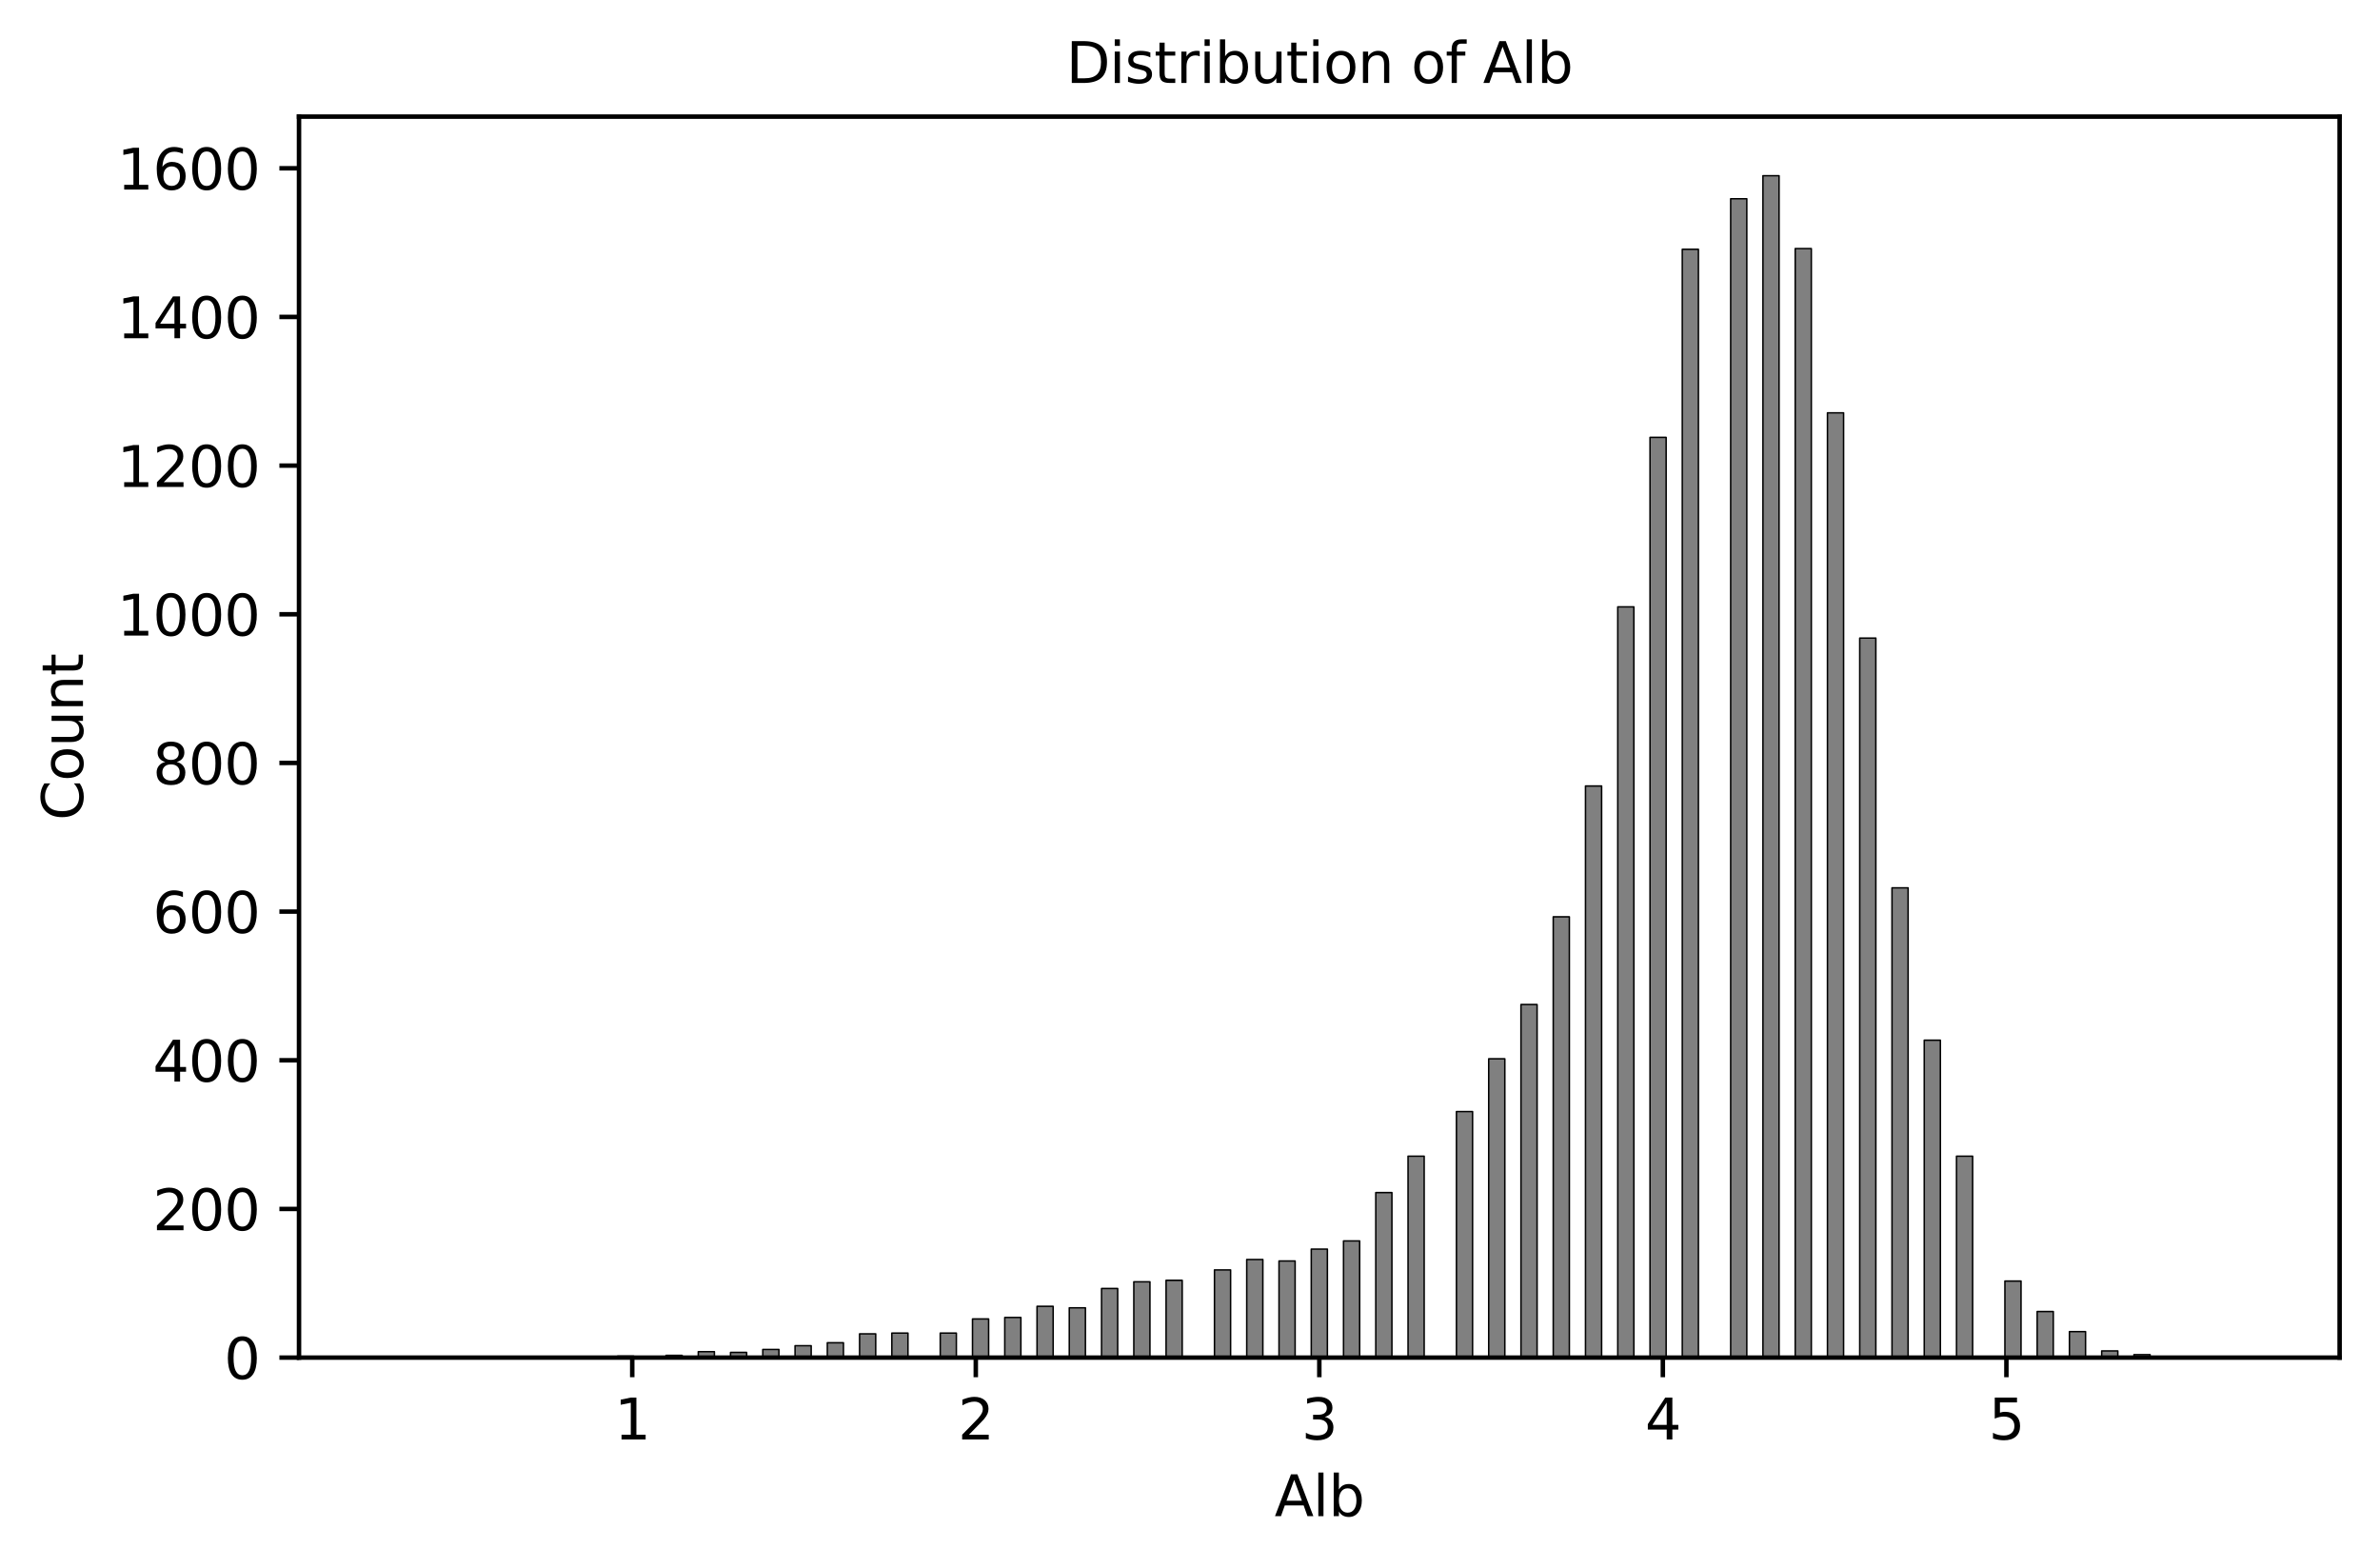 <?xml version="1.0" encoding="utf-8" standalone="no"?>
<!DOCTYPE svg PUBLIC "-//W3C//DTD SVG 1.1//EN"
  "http://www.w3.org/Graphics/SVG/1.1/DTD/svg11.dtd">
<svg xmlns:xlink="http://www.w3.org/1999/xlink" width="424.468pt" height="279.675pt" viewBox="0 0 424.468 279.675" xmlns="http://www.w3.org/2000/svg" version="1.1">
 <defs>
  <style type="text/css">*{stroke-linejoin: round; stroke-linecap: butt}</style>
 </defs>
 <g id="figure_1">
  <g id="patch_1">
   <path d="M 0 279.675 
L 424.468 279.675 
L 424.468 0 
L 0 0 
z
" style="fill: #ffffff"/>
  </g>
  <g id="axes_1">
   <g id="patch_2">
    <path d="M 53.328 242.118 
L 417.268 242.118 
L 417.268 20.798 
L 53.328 20.798 
z
" style="fill: #ffffff"/>
   </g>
   <g id="patch_3">
    <path d="M 69.871 242.118 
L 72.748 242.118 
L 72.748 241.986 
L 69.871 241.986 
z
" clip-path="url(#pdccc93f040)" style="fill: #808080; stroke: #000000; stroke-width: 0.265; stroke-linejoin: miter"/>
   </g>
   <g id="patch_4">
    <path d="M 72.748 242.118 
L 75.625 242.118 
L 75.625 242.118 
L 72.748 242.118 
z
" clip-path="url(#pdccc93f040)" style="fill: #808080; stroke: #000000; stroke-width: 0.265; stroke-linejoin: miter"/>
   </g>
   <g id="patch_5">
    <path d="M 75.625 242.118 
L 78.502 242.118 
L 78.502 241.986 
L 75.625 241.986 
z
" clip-path="url(#pdccc93f040)" style="fill: #808080; stroke: #000000; stroke-width: 0.265; stroke-linejoin: miter"/>
   </g>
   <g id="patch_6">
    <path d="M 78.502 242.118 
L 81.379 242.118 
L 81.379 242.118 
L 78.502 242.118 
z
" clip-path="url(#pdccc93f040)" style="fill: #808080; stroke: #000000; stroke-width: 0.265; stroke-linejoin: miter"/>
   </g>
   <g id="patch_7">
    <path d="M 81.379 242.118 
L 84.256 242.118 
L 84.256 242.118 
L 81.379 242.118 
z
" clip-path="url(#pdccc93f040)" style="fill: #808080; stroke: #000000; stroke-width: 0.265; stroke-linejoin: miter"/>
   </g>
   <g id="patch_8">
    <path d="M 84.256 242.118 
L 87.133 242.118 
L 87.133 242.118 
L 84.256 242.118 
z
" clip-path="url(#pdccc93f040)" style="fill: #808080; stroke: #000000; stroke-width: 0.265; stroke-linejoin: miter"/>
   </g>
   <g id="patch_9">
    <path d="M 87.133 242.118 
L 90.01 242.118 
L 90.01 242.118 
L 87.133 242.118 
z
" clip-path="url(#pdccc93f040)" style="fill: #808080; stroke: #000000; stroke-width: 0.265; stroke-linejoin: miter"/>
   </g>
   <g id="patch_10">
    <path d="M 90.01 242.118 
L 92.887 242.118 
L 92.887 242.118 
L 90.01 242.118 
z
" clip-path="url(#pdccc93f040)" style="fill: #808080; stroke: #000000; stroke-width: 0.265; stroke-linejoin: miter"/>
   </g>
   <g id="patch_11">
    <path d="M 92.887 242.118 
L 95.764 242.118 
L 95.764 241.986 
L 92.887 241.986 
z
" clip-path="url(#pdccc93f040)" style="fill: #808080; stroke: #000000; stroke-width: 0.265; stroke-linejoin: miter"/>
   </g>
   <g id="patch_12">
    <path d="M 95.764 242.118 
L 98.641 242.118 
L 98.641 242.118 
L 95.764 242.118 
z
" clip-path="url(#pdccc93f040)" style="fill: #808080; stroke: #000000; stroke-width: 0.265; stroke-linejoin: miter"/>
   </g>
   <g id="patch_13">
    <path d="M 98.641 242.118 
L 101.518 242.118 
L 101.518 242.118 
L 98.641 242.118 
z
" clip-path="url(#pdccc93f040)" style="fill: #808080; stroke: #000000; stroke-width: 0.265; stroke-linejoin: miter"/>
   </g>
   <g id="patch_14">
    <path d="M 101.518 242.118 
L 104.395 242.118 
L 104.395 242.118 
L 101.518 242.118 
z
" clip-path="url(#pdccc93f040)" style="fill: #808080; stroke: #000000; stroke-width: 0.265; stroke-linejoin: miter"/>
   </g>
   <g id="patch_15">
    <path d="M 104.395 242.118 
L 107.272 242.118 
L 107.272 242.118 
L 104.395 242.118 
z
" clip-path="url(#pdccc93f040)" style="fill: #808080; stroke: #000000; stroke-width: 0.265; stroke-linejoin: miter"/>
   </g>
   <g id="patch_16">
    <path d="M 107.272 242.118 
L 110.149 242.118 
L 110.149 242.118 
L 107.272 242.118 
z
" clip-path="url(#pdccc93f040)" style="fill: #808080; stroke: #000000; stroke-width: 0.265; stroke-linejoin: miter"/>
   </g>
   <g id="patch_17">
    <path d="M 110.149 242.118 
L 113.026 242.118 
L 113.026 241.853 
L 110.149 241.853 
z
" clip-path="url(#pdccc93f040)" style="fill: #808080; stroke: #000000; stroke-width: 0.265; stroke-linejoin: miter"/>
   </g>
   <g id="patch_18">
    <path d="M 113.026 242.118 
L 115.903 242.118 
L 115.903 242.118 
L 113.026 242.118 
z
" clip-path="url(#pdccc93f040)" style="fill: #808080; stroke: #000000; stroke-width: 0.265; stroke-linejoin: miter"/>
   </g>
   <g id="patch_19">
    <path d="M 115.903 242.118 
L 118.78 242.118 
L 118.78 242.118 
L 115.903 242.118 
z
" clip-path="url(#pdccc93f040)" style="fill: #808080; stroke: #000000; stroke-width: 0.265; stroke-linejoin: miter"/>
   </g>
   <g id="patch_20">
    <path d="M 118.78 242.118 
L 121.657 242.118 
L 121.657 241.721 
L 118.78 241.721 
z
" clip-path="url(#pdccc93f040)" style="fill: #808080; stroke: #000000; stroke-width: 0.265; stroke-linejoin: miter"/>
   </g>
   <g id="patch_21">
    <path d="M 121.657 242.118 
L 124.534 242.118 
L 124.534 242.118 
L 121.657 242.118 
z
" clip-path="url(#pdccc93f040)" style="fill: #808080; stroke: #000000; stroke-width: 0.265; stroke-linejoin: miter"/>
   </g>
   <g id="patch_22">
    <path d="M 124.534 242.118 
L 127.411 242.118 
L 127.411 241.058 
L 124.534 241.058 
z
" clip-path="url(#pdccc93f040)" style="fill: #808080; stroke: #000000; stroke-width: 0.265; stroke-linejoin: miter"/>
   </g>
   <g id="patch_23">
    <path d="M 127.411 242.118 
L 130.288 242.118 
L 130.288 242.118 
L 127.411 242.118 
z
" clip-path="url(#pdccc93f040)" style="fill: #808080; stroke: #000000; stroke-width: 0.265; stroke-linejoin: miter"/>
   </g>
   <g id="patch_24">
    <path d="M 130.288 242.118 
L 133.165 242.118 
L 133.165 241.19 
L 130.288 241.19 
z
" clip-path="url(#pdccc93f040)" style="fill: #808080; stroke: #000000; stroke-width: 0.265; stroke-linejoin: miter"/>
   </g>
   <g id="patch_25">
    <path d="M 133.165 242.118 
L 136.042 242.118 
L 136.042 242.118 
L 133.165 242.118 
z
" clip-path="url(#pdccc93f040)" style="fill: #808080; stroke: #000000; stroke-width: 0.265; stroke-linejoin: miter"/>
   </g>
   <g id="patch_26">
    <path d="M 136.042 242.118 
L 138.919 242.118 
L 138.919 240.66 
L 136.042 240.66 
z
" clip-path="url(#pdccc93f040)" style="fill: #808080; stroke: #000000; stroke-width: 0.265; stroke-linejoin: miter"/>
   </g>
   <g id="patch_27">
    <path d="M 138.919 242.118 
L 141.796 242.118 
L 141.796 242.118 
L 138.919 242.118 
z
" clip-path="url(#pdccc93f040)" style="fill: #808080; stroke: #000000; stroke-width: 0.265; stroke-linejoin: miter"/>
   </g>
   <g id="patch_28">
    <path d="M 141.796 242.118 
L 144.673 242.118 
L 144.673 239.997 
L 141.796 239.997 
z
" clip-path="url(#pdccc93f040)" style="fill: #808080; stroke: #000000; stroke-width: 0.265; stroke-linejoin: miter"/>
   </g>
   <g id="patch_29">
    <path d="M 144.673 242.118 
L 147.55 242.118 
L 147.55 242.118 
L 144.673 242.118 
z
" clip-path="url(#pdccc93f040)" style="fill: #808080; stroke: #000000; stroke-width: 0.265; stroke-linejoin: miter"/>
   </g>
   <g id="patch_30">
    <path d="M 147.55 242.118 
L 150.427 242.118 
L 150.427 239.467 
L 147.55 239.467 
z
" clip-path="url(#pdccc93f040)" style="fill: #808080; stroke: #000000; stroke-width: 0.265; stroke-linejoin: miter"/>
   </g>
   <g id="patch_31">
    <path d="M 150.427 242.118 
L 153.304 242.118 
L 153.304 242.118 
L 150.427 242.118 
z
" clip-path="url(#pdccc93f040)" style="fill: #808080; stroke: #000000; stroke-width: 0.265; stroke-linejoin: miter"/>
   </g>
   <g id="patch_32">
    <path d="M 153.304 242.118 
L 156.181 242.118 
L 156.181 237.876 
L 153.304 237.876 
z
" clip-path="url(#pdccc93f040)" style="fill: #808080; stroke: #000000; stroke-width: 0.265; stroke-linejoin: miter"/>
   </g>
   <g id="patch_33">
    <path d="M 156.181 242.118 
L 159.058 242.118 
L 159.058 242.118 
L 156.181 242.118 
z
" clip-path="url(#pdccc93f040)" style="fill: #808080; stroke: #000000; stroke-width: 0.265; stroke-linejoin: miter"/>
   </g>
   <g id="patch_34">
    <path d="M 159.058 242.118 
L 161.935 242.118 
L 161.935 237.744 
L 159.058 237.744 
z
" clip-path="url(#pdccc93f040)" style="fill: #808080; stroke: #000000; stroke-width: 0.265; stroke-linejoin: miter"/>
   </g>
   <g id="patch_35">
    <path d="M 161.935 242.118 
L 164.812 242.118 
L 164.812 242.118 
L 161.935 242.118 
z
" clip-path="url(#pdccc93f040)" style="fill: #808080; stroke: #000000; stroke-width: 0.265; stroke-linejoin: miter"/>
   </g>
   <g id="patch_36">
    <path d="M 164.812 242.118 
L 167.689 242.118 
L 167.689 242.118 
L 164.812 242.118 
z
" clip-path="url(#pdccc93f040)" style="fill: #808080; stroke: #000000; stroke-width: 0.265; stroke-linejoin: miter"/>
   </g>
   <g id="patch_37">
    <path d="M 167.689 242.118 
L 170.566 242.118 
L 170.566 237.744 
L 167.689 237.744 
z
" clip-path="url(#pdccc93f040)" style="fill: #808080; stroke: #000000; stroke-width: 0.265; stroke-linejoin: miter"/>
   </g>
   <g id="patch_38">
    <path d="M 170.566 242.118 
L 173.443 242.118 
L 173.443 242.118 
L 170.566 242.118 
z
" clip-path="url(#pdccc93f040)" style="fill: #808080; stroke: #000000; stroke-width: 0.265; stroke-linejoin: miter"/>
   </g>
   <g id="patch_39">
    <path d="M 173.443 242.118 
L 176.32 242.118 
L 176.32 235.225 
L 173.443 235.225 
z
" clip-path="url(#pdccc93f040)" style="fill: #808080; stroke: #000000; stroke-width: 0.265; stroke-linejoin: miter"/>
   </g>
   <g id="patch_40">
    <path d="M 176.32 242.118 
L 179.197 242.118 
L 179.197 242.118 
L 176.32 242.118 
z
" clip-path="url(#pdccc93f040)" style="fill: #808080; stroke: #000000; stroke-width: 0.265; stroke-linejoin: miter"/>
   </g>
   <g id="patch_41">
    <path d="M 179.197 242.118 
L 182.074 242.118 
L 182.074 234.96 
L 179.197 234.96 
z
" clip-path="url(#pdccc93f040)" style="fill: #808080; stroke: #000000; stroke-width: 0.265; stroke-linejoin: miter"/>
   </g>
   <g id="patch_42">
    <path d="M 182.074 242.118 
L 184.951 242.118 
L 184.951 242.118 
L 182.074 242.118 
z
" clip-path="url(#pdccc93f040)" style="fill: #808080; stroke: #000000; stroke-width: 0.265; stroke-linejoin: miter"/>
   </g>
   <g id="patch_43">
    <path d="M 184.951 242.118 
L 187.828 242.118 
L 187.828 232.971 
L 184.951 232.971 
z
" clip-path="url(#pdccc93f040)" style="fill: #808080; stroke: #000000; stroke-width: 0.265; stroke-linejoin: miter"/>
   </g>
   <g id="patch_44">
    <path d="M 187.828 242.118 
L 190.705 242.118 
L 190.705 242.118 
L 187.828 242.118 
z
" clip-path="url(#pdccc93f040)" style="fill: #808080; stroke: #000000; stroke-width: 0.265; stroke-linejoin: miter"/>
   </g>
   <g id="patch_45">
    <path d="M 190.705 242.118 
L 193.582 242.118 
L 193.582 233.236 
L 190.705 233.236 
z
" clip-path="url(#pdccc93f040)" style="fill: #808080; stroke: #000000; stroke-width: 0.265; stroke-linejoin: miter"/>
   </g>
   <g id="patch_46">
    <path d="M 193.582 242.118 
L 196.459 242.118 
L 196.459 242.118 
L 193.582 242.118 
z
" clip-path="url(#pdccc93f040)" style="fill: #808080; stroke: #000000; stroke-width: 0.265; stroke-linejoin: miter"/>
   </g>
   <g id="patch_47">
    <path d="M 196.459 242.118 
L 199.336 242.118 
L 199.336 229.79 
L 196.459 229.79 
z
" clip-path="url(#pdccc93f040)" style="fill: #808080; stroke: #000000; stroke-width: 0.265; stroke-linejoin: miter"/>
   </g>
   <g id="patch_48">
    <path d="M 199.336 242.118 
L 202.213 242.118 
L 202.213 242.118 
L 199.336 242.118 
z
" clip-path="url(#pdccc93f040)" style="fill: #808080; stroke: #000000; stroke-width: 0.265; stroke-linejoin: miter"/>
   </g>
   <g id="patch_49">
    <path d="M 202.213 242.118 
L 205.09 242.118 
L 205.09 228.597 
L 202.213 228.597 
z
" clip-path="url(#pdccc93f040)" style="fill: #808080; stroke: #000000; stroke-width: 0.265; stroke-linejoin: miter"/>
   </g>
   <g id="patch_50">
    <path d="M 205.09 242.118 
L 207.967 242.118 
L 207.967 242.118 
L 205.09 242.118 
z
" clip-path="url(#pdccc93f040)" style="fill: #808080; stroke: #000000; stroke-width: 0.265; stroke-linejoin: miter"/>
   </g>
   <g id="patch_51">
    <path d="M 207.967 242.118 
L 210.844 242.118 
L 210.844 228.332 
L 207.967 228.332 
z
" clip-path="url(#pdccc93f040)" style="fill: #808080; stroke: #000000; stroke-width: 0.265; stroke-linejoin: miter"/>
   </g>
   <g id="patch_52">
    <path d="M 210.844 242.118 
L 213.721 242.118 
L 213.721 242.118 
L 210.844 242.118 
z
" clip-path="url(#pdccc93f040)" style="fill: #808080; stroke: #000000; stroke-width: 0.265; stroke-linejoin: miter"/>
   </g>
   <g id="patch_53">
    <path d="M 213.721 242.118 
L 216.598 242.118 
L 216.598 242.118 
L 213.721 242.118 
z
" clip-path="url(#pdccc93f040)" style="fill: #808080; stroke: #000000; stroke-width: 0.265; stroke-linejoin: miter"/>
   </g>
   <g id="patch_54">
    <path d="M 216.598 242.118 
L 219.475 242.118 
L 219.475 226.476 
L 216.598 226.476 
z
" clip-path="url(#pdccc93f040)" style="fill: #808080; stroke: #000000; stroke-width: 0.265; stroke-linejoin: miter"/>
   </g>
   <g id="patch_55">
    <path d="M 219.475 242.118 
L 222.352 242.118 
L 222.352 242.118 
L 219.475 242.118 
z
" clip-path="url(#pdccc93f040)" style="fill: #808080; stroke: #000000; stroke-width: 0.265; stroke-linejoin: miter"/>
   </g>
   <g id="patch_56">
    <path d="M 222.352 242.118 
L 225.229 242.118 
L 225.229 224.62 
L 222.352 224.62 
z
" clip-path="url(#pdccc93f040)" style="fill: #808080; stroke: #000000; stroke-width: 0.265; stroke-linejoin: miter"/>
   </g>
   <g id="patch_57">
    <path d="M 225.229 242.118 
L 228.106 242.118 
L 228.106 242.118 
L 225.229 242.118 
z
" clip-path="url(#pdccc93f040)" style="fill: #808080; stroke: #000000; stroke-width: 0.265; stroke-linejoin: miter"/>
   </g>
   <g id="patch_58">
    <path d="M 228.106 242.118 
L 230.983 242.118 
L 230.983 224.885 
L 228.106 224.885 
z
" clip-path="url(#pdccc93f040)" style="fill: #808080; stroke: #000000; stroke-width: 0.265; stroke-linejoin: miter"/>
   </g>
   <g id="patch_59">
    <path d="M 230.983 242.118 
L 233.86 242.118 
L 233.86 242.118 
L 230.983 242.118 
z
" clip-path="url(#pdccc93f040)" style="fill: #808080; stroke: #000000; stroke-width: 0.265; stroke-linejoin: miter"/>
   </g>
   <g id="patch_60">
    <path d="M 233.86 242.118 
L 236.737 242.118 
L 236.737 222.764 
L 233.86 222.764 
z
" clip-path="url(#pdccc93f040)" style="fill: #808080; stroke: #000000; stroke-width: 0.265; stroke-linejoin: miter"/>
   </g>
   <g id="patch_61">
    <path d="M 236.737 242.118 
L 239.614 242.118 
L 239.614 242.118 
L 236.737 242.118 
z
" clip-path="url(#pdccc93f040)" style="fill: #808080; stroke: #000000; stroke-width: 0.265; stroke-linejoin: miter"/>
   </g>
   <g id="patch_62">
    <path d="M 239.614 242.118 
L 242.491 242.118 
L 242.491 221.305 
L 239.614 221.305 
z
" clip-path="url(#pdccc93f040)" style="fill: #808080; stroke: #000000; stroke-width: 0.265; stroke-linejoin: miter"/>
   </g>
   <g id="patch_63">
    <path d="M 242.491 242.118 
L 245.368 242.118 
L 245.368 242.118 
L 242.491 242.118 
z
" clip-path="url(#pdccc93f040)" style="fill: #808080; stroke: #000000; stroke-width: 0.265; stroke-linejoin: miter"/>
   </g>
   <g id="patch_64">
    <path d="M 245.368 242.118 
L 248.245 242.118 
L 248.245 212.689 
L 245.368 212.689 
z
" clip-path="url(#pdccc93f040)" style="fill: #808080; stroke: #000000; stroke-width: 0.265; stroke-linejoin: miter"/>
   </g>
   <g id="patch_65">
    <path d="M 248.245 242.118 
L 251.122 242.118 
L 251.122 242.118 
L 248.245 242.118 
z
" clip-path="url(#pdccc93f040)" style="fill: #808080; stroke: #000000; stroke-width: 0.265; stroke-linejoin: miter"/>
   </g>
   <g id="patch_66">
    <path d="M 251.122 242.118 
L 253.999 242.118 
L 253.999 206.193 
L 251.122 206.193 
z
" clip-path="url(#pdccc93f040)" style="fill: #808080; stroke: #000000; stroke-width: 0.265; stroke-linejoin: miter"/>
   </g>
   <g id="patch_67">
    <path d="M 253.999 242.118 
L 256.876 242.118 
L 256.876 242.118 
L 253.999 242.118 
z
" clip-path="url(#pdccc93f040)" style="fill: #808080; stroke: #000000; stroke-width: 0.265; stroke-linejoin: miter"/>
   </g>
   <g id="patch_68">
    <path d="M 256.876 242.118 
L 259.753 242.118 
L 259.753 242.118 
L 256.876 242.118 
z
" clip-path="url(#pdccc93f040)" style="fill: #808080; stroke: #000000; stroke-width: 0.265; stroke-linejoin: miter"/>
   </g>
   <g id="patch_69">
    <path d="M 259.753 242.118 
L 262.63 242.118 
L 262.63 198.239 
L 259.753 198.239 
z
" clip-path="url(#pdccc93f040)" style="fill: #808080; stroke: #000000; stroke-width: 0.265; stroke-linejoin: miter"/>
   </g>
   <g id="patch_70">
    <path d="M 262.63 242.118 
L 265.507 242.118 
L 265.507 242.118 
L 262.63 242.118 
z
" clip-path="url(#pdccc93f040)" style="fill: #808080; stroke: #000000; stroke-width: 0.265; stroke-linejoin: miter"/>
   </g>
   <g id="patch_71">
    <path d="M 265.507 242.118 
L 268.384 242.118 
L 268.384 188.827 
L 265.507 188.827 
z
" clip-path="url(#pdccc93f040)" style="fill: #808080; stroke: #000000; stroke-width: 0.265; stroke-linejoin: miter"/>
   </g>
   <g id="patch_72">
    <path d="M 268.384 242.118 
L 271.261 242.118 
L 271.261 242.118 
L 268.384 242.118 
z
" clip-path="url(#pdccc93f040)" style="fill: #808080; stroke: #000000; stroke-width: 0.265; stroke-linejoin: miter"/>
   </g>
   <g id="patch_73">
    <path d="M 271.261 242.118 
L 274.138 242.118 
L 274.138 179.149 
L 271.261 179.149 
z
" clip-path="url(#pdccc93f040)" style="fill: #808080; stroke: #000000; stroke-width: 0.265; stroke-linejoin: miter"/>
   </g>
   <g id="patch_74">
    <path d="M 274.138 242.118 
L 277.015 242.118 
L 277.015 242.118 
L 274.138 242.118 
z
" clip-path="url(#pdccc93f040)" style="fill: #808080; stroke: #000000; stroke-width: 0.265; stroke-linejoin: miter"/>
   </g>
   <g id="patch_75">
    <path d="M 277.015 242.118 
L 279.892 242.118 
L 279.892 163.506 
L 277.015 163.506 
z
" clip-path="url(#pdccc93f040)" style="fill: #808080; stroke: #000000; stroke-width: 0.265; stroke-linejoin: miter"/>
   </g>
   <g id="patch_76">
    <path d="M 279.892 242.118 
L 282.769 242.118 
L 282.769 242.118 
L 279.892 242.118 
z
" clip-path="url(#pdccc93f040)" style="fill: #808080; stroke: #000000; stroke-width: 0.265; stroke-linejoin: miter"/>
   </g>
   <g id="patch_77">
    <path d="M 282.769 242.118 
L 285.646 242.118 
L 285.646 140.175 
L 282.769 140.175 
z
" clip-path="url(#pdccc93f040)" style="fill: #808080; stroke: #000000; stroke-width: 0.265; stroke-linejoin: miter"/>
   </g>
   <g id="patch_78">
    <path d="M 285.646 242.118 
L 288.523 242.118 
L 288.523 242.118 
L 285.646 242.118 
z
" clip-path="url(#pdccc93f040)" style="fill: #808080; stroke: #000000; stroke-width: 0.265; stroke-linejoin: miter"/>
   </g>
   <g id="patch_79">
    <path d="M 288.523 242.118 
L 291.4 242.118 
L 291.4 108.226 
L 288.523 108.226 
z
" clip-path="url(#pdccc93f040)" style="fill: #808080; stroke: #000000; stroke-width: 0.265; stroke-linejoin: miter"/>
   </g>
   <g id="patch_80">
    <path d="M 291.4 242.118 
L 294.277 242.118 
L 294.277 242.118 
L 291.4 242.118 
z
" clip-path="url(#pdccc93f040)" style="fill: #808080; stroke: #000000; stroke-width: 0.265; stroke-linejoin: miter"/>
   </g>
   <g id="patch_81">
    <path d="M 294.277 242.118 
L 297.154 242.118 
L 297.154 78.001 
L 294.277 78.001 
z
" clip-path="url(#pdccc93f040)" style="fill: #808080; stroke: #000000; stroke-width: 0.265; stroke-linejoin: miter"/>
   </g>
   <g id="patch_82">
    <path d="M 297.154 242.118 
L 300.031 242.118 
L 300.031 242.118 
L 297.154 242.118 
z
" clip-path="url(#pdccc93f040)" style="fill: #808080; stroke: #000000; stroke-width: 0.265; stroke-linejoin: miter"/>
   </g>
   <g id="patch_83">
    <path d="M 300.031 242.118 
L 302.908 242.118 
L 302.908 44.462 
L 300.031 44.462 
z
" clip-path="url(#pdccc93f040)" style="fill: #808080; stroke: #000000; stroke-width: 0.265; stroke-linejoin: miter"/>
   </g>
   <g id="patch_84">
    <path d="M 302.908 242.118 
L 305.785 242.118 
L 305.785 242.118 
L 302.908 242.118 
z
" clip-path="url(#pdccc93f040)" style="fill: #808080; stroke: #000000; stroke-width: 0.265; stroke-linejoin: miter"/>
   </g>
   <g id="patch_85">
    <path d="M 305.785 242.118 
L 308.662 242.118 
L 308.662 242.118 
L 305.785 242.118 
z
" clip-path="url(#pdccc93f040)" style="fill: #808080; stroke: #000000; stroke-width: 0.265; stroke-linejoin: miter"/>
   </g>
   <g id="patch_86">
    <path d="M 308.662 242.118 
L 311.539 242.118 
L 311.539 35.447 
L 308.662 35.447 
z
" clip-path="url(#pdccc93f040)" style="fill: #808080; stroke: #000000; stroke-width: 0.265; stroke-linejoin: miter"/>
   </g>
   <g id="patch_87">
    <path d="M 311.539 242.118 
L 314.416 242.118 
L 314.416 242.118 
L 311.539 242.118 
z
" clip-path="url(#pdccc93f040)" style="fill: #808080; stroke: #000000; stroke-width: 0.265; stroke-linejoin: miter"/>
   </g>
   <g id="patch_88">
    <path d="M 314.416 242.118 
L 317.293 242.118 
L 317.293 31.337 
L 314.416 31.337 
z
" clip-path="url(#pdccc93f040)" style="fill: #808080; stroke: #000000; stroke-width: 0.265; stroke-linejoin: miter"/>
   </g>
   <g id="patch_89">
    <path d="M 317.293 242.118 
L 320.17 242.118 
L 320.17 242.118 
L 317.293 242.118 
z
" clip-path="url(#pdccc93f040)" style="fill: #808080; stroke: #000000; stroke-width: 0.265; stroke-linejoin: miter"/>
   </g>
   <g id="patch_90">
    <path d="M 320.17 242.118 
L 323.047 242.118 
L 323.047 44.329 
L 320.17 44.329 
z
" clip-path="url(#pdccc93f040)" style="fill: #808080; stroke: #000000; stroke-width: 0.265; stroke-linejoin: miter"/>
   </g>
   <g id="patch_91">
    <path d="M 323.047 242.118 
L 325.923 242.118 
L 325.923 242.118 
L 323.047 242.118 
z
" clip-path="url(#pdccc93f040)" style="fill: #808080; stroke: #000000; stroke-width: 0.265; stroke-linejoin: miter"/>
   </g>
   <g id="patch_92">
    <path d="M 325.923 242.118 
L 328.8 242.118 
L 328.8 73.626 
L 325.923 73.626 
z
" clip-path="url(#pdccc93f040)" style="fill: #808080; stroke: #000000; stroke-width: 0.265; stroke-linejoin: miter"/>
   </g>
   <g id="patch_93">
    <path d="M 328.8 242.118 
L 331.677 242.118 
L 331.677 242.118 
L 328.8 242.118 
z
" clip-path="url(#pdccc93f040)" style="fill: #808080; stroke: #000000; stroke-width: 0.265; stroke-linejoin: miter"/>
   </g>
   <g id="patch_94">
    <path d="M 331.677 242.118 
L 334.554 242.118 
L 334.554 113.794 
L 331.677 113.794 
z
" clip-path="url(#pdccc93f040)" style="fill: #808080; stroke: #000000; stroke-width: 0.265; stroke-linejoin: miter"/>
   </g>
   <g id="patch_95">
    <path d="M 334.554 242.118 
L 337.431 242.118 
L 337.431 242.118 
L 334.554 242.118 
z
" clip-path="url(#pdccc93f040)" style="fill: #808080; stroke: #000000; stroke-width: 0.265; stroke-linejoin: miter"/>
   </g>
   <g id="patch_96">
    <path d="M 337.431 242.118 
L 340.308 242.118 
L 340.308 158.336 
L 337.431 158.336 
z
" clip-path="url(#pdccc93f040)" style="fill: #808080; stroke: #000000; stroke-width: 0.265; stroke-linejoin: miter"/>
   </g>
   <g id="patch_97">
    <path d="M 340.308 242.118 
L 343.185 242.118 
L 343.185 242.118 
L 340.308 242.118 
z
" clip-path="url(#pdccc93f040)" style="fill: #808080; stroke: #000000; stroke-width: 0.265; stroke-linejoin: miter"/>
   </g>
   <g id="patch_98">
    <path d="M 343.185 242.118 
L 346.062 242.118 
L 346.062 185.512 
L 343.185 185.512 
z
" clip-path="url(#pdccc93f040)" style="fill: #808080; stroke: #000000; stroke-width: 0.265; stroke-linejoin: miter"/>
   </g>
   <g id="patch_99">
    <path d="M 346.062 242.118 
L 348.939 242.118 
L 348.939 242.118 
L 346.062 242.118 
z
" clip-path="url(#pdccc93f040)" style="fill: #808080; stroke: #000000; stroke-width: 0.265; stroke-linejoin: miter"/>
   </g>
   <g id="patch_100">
    <path d="M 348.939 242.118 
L 351.816 242.118 
L 351.816 206.193 
L 348.939 206.193 
z
" clip-path="url(#pdccc93f040)" style="fill: #808080; stroke: #000000; stroke-width: 0.265; stroke-linejoin: miter"/>
   </g>
   <g id="patch_101">
    <path d="M 351.816 242.118 
L 354.693 242.118 
L 354.693 242.118 
L 351.816 242.118 
z
" clip-path="url(#pdccc93f040)" style="fill: #808080; stroke: #000000; stroke-width: 0.265; stroke-linejoin: miter"/>
   </g>
   <g id="patch_102">
    <path d="M 354.693 242.118 
L 357.57 242.118 
L 357.57 242.118 
L 354.693 242.118 
z
" clip-path="url(#pdccc93f040)" style="fill: #808080; stroke: #000000; stroke-width: 0.265; stroke-linejoin: miter"/>
   </g>
   <g id="patch_103">
    <path d="M 357.57 242.118 
L 360.447 242.118 
L 360.447 228.464 
L 357.57 228.464 
z
" clip-path="url(#pdccc93f040)" style="fill: #808080; stroke: #000000; stroke-width: 0.265; stroke-linejoin: miter"/>
   </g>
   <g id="patch_104">
    <path d="M 360.447 242.118 
L 363.324 242.118 
L 363.324 242.118 
L 360.447 242.118 
z
" clip-path="url(#pdccc93f040)" style="fill: #808080; stroke: #000000; stroke-width: 0.265; stroke-linejoin: miter"/>
   </g>
   <g id="patch_105">
    <path d="M 363.324 242.118 
L 366.201 242.118 
L 366.201 233.899 
L 363.324 233.899 
z
" clip-path="url(#pdccc93f040)" style="fill: #808080; stroke: #000000; stroke-width: 0.265; stroke-linejoin: miter"/>
   </g>
   <g id="patch_106">
    <path d="M 366.201 242.118 
L 369.078 242.118 
L 369.078 242.118 
L 366.201 242.118 
z
" clip-path="url(#pdccc93f040)" style="fill: #808080; stroke: #000000; stroke-width: 0.265; stroke-linejoin: miter"/>
   </g>
   <g id="patch_107">
    <path d="M 369.078 242.118 
L 371.955 242.118 
L 371.955 237.479 
L 369.078 237.479 
z
" clip-path="url(#pdccc93f040)" style="fill: #808080; stroke: #000000; stroke-width: 0.265; stroke-linejoin: miter"/>
   </g>
   <g id="patch_108">
    <path d="M 371.955 242.118 
L 374.832 242.118 
L 374.832 242.118 
L 371.955 242.118 
z
" clip-path="url(#pdccc93f040)" style="fill: #808080; stroke: #000000; stroke-width: 0.265; stroke-linejoin: miter"/>
   </g>
   <g id="patch_109">
    <path d="M 374.832 242.118 
L 377.709 242.118 
L 377.709 240.925 
L 374.832 240.925 
z
" clip-path="url(#pdccc93f040)" style="fill: #808080; stroke: #000000; stroke-width: 0.265; stroke-linejoin: miter"/>
   </g>
   <g id="patch_110">
    <path d="M 377.709 242.118 
L 380.586 242.118 
L 380.586 242.118 
L 377.709 242.118 
z
" clip-path="url(#pdccc93f040)" style="fill: #808080; stroke: #000000; stroke-width: 0.265; stroke-linejoin: miter"/>
   </g>
   <g id="patch_111">
    <path d="M 380.586 242.118 
L 383.463 242.118 
L 383.463 241.588 
L 380.586 241.588 
z
" clip-path="url(#pdccc93f040)" style="fill: #808080; stroke: #000000; stroke-width: 0.265; stroke-linejoin: miter"/>
   </g>
   <g id="patch_112">
    <path d="M 383.463 242.118 
L 386.34 242.118 
L 386.34 242.118 
L 383.463 242.118 
z
" clip-path="url(#pdccc93f040)" style="fill: #808080; stroke: #000000; stroke-width: 0.265; stroke-linejoin: miter"/>
   </g>
   <g id="patch_113">
    <path d="M 386.34 242.118 
L 389.217 242.118 
L 389.217 241.986 
L 386.34 241.986 
z
" clip-path="url(#pdccc93f040)" style="fill: #808080; stroke: #000000; stroke-width: 0.265; stroke-linejoin: miter"/>
   </g>
   <g id="patch_114">
    <path d="M 389.217 242.118 
L 392.094 242.118 
L 392.094 242.118 
L 389.217 242.118 
z
" clip-path="url(#pdccc93f040)" style="fill: #808080; stroke: #000000; stroke-width: 0.265; stroke-linejoin: miter"/>
   </g>
   <g id="patch_115">
    <path d="M 392.094 242.118 
L 394.971 242.118 
L 394.971 242.118 
L 392.094 242.118 
z
" clip-path="url(#pdccc93f040)" style="fill: #808080; stroke: #000000; stroke-width: 0.265; stroke-linejoin: miter"/>
   </g>
   <g id="patch_116">
    <path d="M 394.971 242.118 
L 397.848 242.118 
L 397.848 242.118 
L 394.971 242.118 
z
" clip-path="url(#pdccc93f040)" style="fill: #808080; stroke: #000000; stroke-width: 0.265; stroke-linejoin: miter"/>
   </g>
   <g id="patch_117">
    <path d="M 397.848 242.118 
L 400.725 242.118 
L 400.725 241.986 
L 397.848 241.986 
z
" clip-path="url(#pdccc93f040)" style="fill: #808080; stroke: #000000; stroke-width: 0.265; stroke-linejoin: miter"/>
   </g>
   <g id="matplotlib.axis_1">
    <g id="xtick_1">
     <g id="line2d_1">
      <defs>
       <path id="m462bfec3c8" d="M 0 0 
L 0 3.5 
" style="stroke: #000000; stroke-width: 0.8"/>
      </defs>
      <g>
       <use xlink:href="#m462bfec3c8" x="112.759" y="242.118" style="stroke: #000000; stroke-width: 0.8"/>
      </g>
     </g>
     <g id="text_1">
      <!-- 1 -->
      <g transform="translate(109.578 256.717) scale(0.1 -0.1)">
       <defs>
        <path id="DejaVuSans-31" d="M 794 531 
L 1825 531 
L 1825 4091 
L 703 3866 
L 703 4441 
L 1819 4666 
L 2450 4666 
L 2450 531 
L 3481 531 
L 3481 0 
L 794 0 
L 794 531 
z
" transform="scale(0.016)"/>
       </defs>
       <use xlink:href="#DejaVuSans-31"/>
      </g>
     </g>
    </g>
    <g id="xtick_2">
     <g id="line2d_2">
      <g>
       <use xlink:href="#m462bfec3c8" x="174.029" y="242.118" style="stroke: #000000; stroke-width: 0.8"/>
      </g>
     </g>
     <g id="text_2">
      <!-- 2 -->
      <g transform="translate(170.848 256.717) scale(0.1 -0.1)">
       <defs>
        <path id="DejaVuSans-32" d="M 1228 531 
L 3431 531 
L 3431 0 
L 469 0 
L 469 531 
Q 828 903 1448 1529 
Q 2069 2156 2228 2338 
Q 2531 2678 2651 2914 
Q 2772 3150 2772 3378 
Q 2772 3750 2511 3984 
Q 2250 4219 1831 4219 
Q 1534 4219 1204 4116 
Q 875 4013 500 3803 
L 500 4441 
Q 881 4594 1212 4672 
Q 1544 4750 1819 4750 
Q 2544 4750 2975 4387 
Q 3406 4025 3406 3419 
Q 3406 3131 3298 2873 
Q 3191 2616 2906 2266 
Q 2828 2175 2409 1742 
Q 1991 1309 1228 531 
z
" transform="scale(0.016)"/>
       </defs>
       <use xlink:href="#DejaVuSans-32"/>
      </g>
     </g>
    </g>
    <g id="xtick_3">
     <g id="line2d_3">
      <g>
       <use xlink:href="#m462bfec3c8" x="235.298" y="242.118" style="stroke: #000000; stroke-width: 0.8"/>
      </g>
     </g>
     <g id="text_3">
      <!-- 3 -->
      <g transform="translate(232.117 256.717) scale(0.1 -0.1)">
       <defs>
        <path id="DejaVuSans-33" d="M 2597 2516 
Q 3050 2419 3304 2112 
Q 3559 1806 3559 1356 
Q 3559 666 3084 287 
Q 2609 -91 1734 -91 
Q 1441 -91 1130 -33 
Q 819 25 488 141 
L 488 750 
Q 750 597 1062 519 
Q 1375 441 1716 441 
Q 2309 441 2620 675 
Q 2931 909 2931 1356 
Q 2931 1769 2642 2001 
Q 2353 2234 1838 2234 
L 1294 2234 
L 1294 2753 
L 1863 2753 
Q 2328 2753 2575 2939 
Q 2822 3125 2822 3475 
Q 2822 3834 2567 4026 
Q 2313 4219 1838 4219 
Q 1578 4219 1281 4162 
Q 984 4106 628 3988 
L 628 4550 
Q 988 4650 1302 4700 
Q 1616 4750 1894 4750 
Q 2613 4750 3031 4423 
Q 3450 4097 3450 3541 
Q 3450 3153 3228 2886 
Q 3006 2619 2597 2516 
z
" transform="scale(0.016)"/>
       </defs>
       <use xlink:href="#DejaVuSans-33"/>
      </g>
     </g>
    </g>
    <g id="xtick_4">
     <g id="line2d_4">
      <g>
       <use xlink:href="#m462bfec3c8" x="296.567" y="242.118" style="stroke: #000000; stroke-width: 0.8"/>
      </g>
     </g>
     <g id="text_4">
      <!-- 4 -->
      <g transform="translate(293.386 256.717) scale(0.1 -0.1)">
       <defs>
        <path id="DejaVuSans-34" d="M 2419 4116 
L 825 1625 
L 2419 1625 
L 2419 4116 
z
M 2253 4666 
L 3047 4666 
L 3047 1625 
L 3713 1625 
L 3713 1100 
L 3047 1100 
L 3047 0 
L 2419 0 
L 2419 1100 
L 313 1100 
L 313 1709 
L 2253 4666 
z
" transform="scale(0.016)"/>
       </defs>
       <use xlink:href="#DejaVuSans-34"/>
      </g>
     </g>
    </g>
    <g id="xtick_5">
     <g id="line2d_5">
      <g>
       <use xlink:href="#m462bfec3c8" x="357.837" y="242.118" style="stroke: #000000; stroke-width: 0.8"/>
      </g>
     </g>
     <g id="text_5">
      <!-- 5 -->
      <g transform="translate(354.656 256.717) scale(0.1 -0.1)">
       <defs>
        <path id="DejaVuSans-35" d="M 691 4666 
L 3169 4666 
L 3169 4134 
L 1269 4134 
L 1269 2991 
Q 1406 3038 1543 3061 
Q 1681 3084 1819 3084 
Q 2600 3084 3056 2656 
Q 3513 2228 3513 1497 
Q 3513 744 3044 326 
Q 2575 -91 1722 -91 
Q 1428 -91 1123 -41 
Q 819 9 494 109 
L 494 744 
Q 775 591 1075 516 
Q 1375 441 1709 441 
Q 2250 441 2565 725 
Q 2881 1009 2881 1497 
Q 2881 1984 2565 2268 
Q 2250 2553 1709 2553 
Q 1456 2553 1204 2497 
Q 953 2441 691 2322 
L 691 4666 
z
" transform="scale(0.016)"/>
       </defs>
       <use xlink:href="#DejaVuSans-35"/>
      </g>
     </g>
    </g>
    <g id="text_6">
     <!-- Alb -->
     <g transform="translate(227.315 270.395) scale(0.1 -0.1)">
      <defs>
       <path id="DejaVuSans-41" d="M 2188 4044 
L 1331 1722 
L 3047 1722 
L 2188 4044 
z
M 1831 4666 
L 2547 4666 
L 4325 0 
L 3669 0 
L 3244 1197 
L 1141 1197 
L 716 0 
L 50 0 
L 1831 4666 
z
" transform="scale(0.016)"/>
       <path id="DejaVuSans-6c" d="M 603 4863 
L 1178 4863 
L 1178 0 
L 603 0 
L 603 4863 
z
" transform="scale(0.016)"/>
       <path id="DejaVuSans-62" d="M 3116 1747 
Q 3116 2381 2855 2742 
Q 2594 3103 2138 3103 
Q 1681 3103 1420 2742 
Q 1159 2381 1159 1747 
Q 1159 1113 1420 752 
Q 1681 391 2138 391 
Q 2594 391 2855 752 
Q 3116 1113 3116 1747 
z
M 1159 2969 
Q 1341 3281 1617 3432 
Q 1894 3584 2278 3584 
Q 2916 3584 3314 3078 
Q 3713 2572 3713 1747 
Q 3713 922 3314 415 
Q 2916 -91 2278 -91 
Q 1894 -91 1617 61 
Q 1341 213 1159 525 
L 1159 0 
L 581 0 
L 581 4863 
L 1159 4863 
L 1159 2969 
z
" transform="scale(0.016)"/>
      </defs>
      <use xlink:href="#DejaVuSans-41"/>
      <use xlink:href="#DejaVuSans-6c" x="68.408"/>
      <use xlink:href="#DejaVuSans-62" x="96.191"/>
     </g>
    </g>
   </g>
   <g id="matplotlib.axis_2">
    <g id="ytick_1">
     <g id="line2d_6">
      <defs>
       <path id="m65f78c6c24" d="M 0 0 
L -3.5 0 
" style="stroke: #000000; stroke-width: 0.8"/>
      </defs>
      <g>
       <use xlink:href="#m65f78c6c24" x="53.328" y="242.118" style="stroke: #000000; stroke-width: 0.8"/>
      </g>
     </g>
     <g id="text_7">
      <!-- 0 -->
      <g transform="translate(39.966 245.918) scale(0.1 -0.1)">
       <defs>
        <path id="DejaVuSans-30" d="M 2034 4250 
Q 1547 4250 1301 3770 
Q 1056 3291 1056 2328 
Q 1056 1369 1301 889 
Q 1547 409 2034 409 
Q 2525 409 2770 889 
Q 3016 1369 3016 2328 
Q 3016 3291 2770 3770 
Q 2525 4250 2034 4250 
z
M 2034 4750 
Q 2819 4750 3233 4129 
Q 3647 3509 3647 2328 
Q 3647 1150 3233 529 
Q 2819 -91 2034 -91 
Q 1250 -91 836 529 
Q 422 1150 422 2328 
Q 422 3509 836 4129 
Q 1250 4750 2034 4750 
z
" transform="scale(0.016)"/>
       </defs>
       <use xlink:href="#DejaVuSans-30"/>
      </g>
     </g>
    </g>
    <g id="ytick_2">
     <g id="line2d_7">
      <g>
       <use xlink:href="#m65f78c6c24" x="53.328" y="215.605" style="stroke: #000000; stroke-width: 0.8"/>
      </g>
     </g>
     <g id="text_8">
      <!-- 200 -->
      <g transform="translate(27.241 219.404) scale(0.1 -0.1)">
       <use xlink:href="#DejaVuSans-32"/>
       <use xlink:href="#DejaVuSans-30" x="63.623"/>
       <use xlink:href="#DejaVuSans-30" x="127.246"/>
      </g>
     </g>
    </g>
    <g id="ytick_3">
     <g id="line2d_8">
      <g>
       <use xlink:href="#m65f78c6c24" x="53.328" y="189.092" style="stroke: #000000; stroke-width: 0.8"/>
      </g>
     </g>
     <g id="text_9">
      <!-- 400 -->
      <g transform="translate(27.241 192.891) scale(0.1 -0.1)">
       <use xlink:href="#DejaVuSans-34"/>
       <use xlink:href="#DejaVuSans-30" x="63.623"/>
       <use xlink:href="#DejaVuSans-30" x="127.246"/>
      </g>
     </g>
    </g>
    <g id="ytick_4">
     <g id="line2d_9">
      <g>
       <use xlink:href="#m65f78c6c24" x="53.328" y="162.578" style="stroke: #000000; stroke-width: 0.8"/>
      </g>
     </g>
     <g id="text_10">
      <!-- 600 -->
      <g transform="translate(27.241 166.378) scale(0.1 -0.1)">
       <defs>
        <path id="DejaVuSans-36" d="M 2113 2584 
Q 1688 2584 1439 2293 
Q 1191 2003 1191 1497 
Q 1191 994 1439 701 
Q 1688 409 2113 409 
Q 2538 409 2786 701 
Q 3034 994 3034 1497 
Q 3034 2003 2786 2293 
Q 2538 2584 2113 2584 
z
M 3366 4563 
L 3366 3988 
Q 3128 4100 2886 4159 
Q 2644 4219 2406 4219 
Q 1781 4219 1451 3797 
Q 1122 3375 1075 2522 
Q 1259 2794 1537 2939 
Q 1816 3084 2150 3084 
Q 2853 3084 3261 2657 
Q 3669 2231 3669 1497 
Q 3669 778 3244 343 
Q 2819 -91 2113 -91 
Q 1303 -91 875 529 
Q 447 1150 447 2328 
Q 447 3434 972 4092 
Q 1497 4750 2381 4750 
Q 2619 4750 2861 4703 
Q 3103 4656 3366 4563 
z
" transform="scale(0.016)"/>
       </defs>
       <use xlink:href="#DejaVuSans-36"/>
       <use xlink:href="#DejaVuSans-30" x="63.623"/>
       <use xlink:href="#DejaVuSans-30" x="127.246"/>
      </g>
     </g>
    </g>
    <g id="ytick_5">
     <g id="line2d_10">
      <g>
       <use xlink:href="#m65f78c6c24" x="53.328" y="136.065" style="stroke: #000000; stroke-width: 0.8"/>
      </g>
     </g>
     <g id="text_11">
      <!-- 800 -->
      <g transform="translate(27.241 139.864) scale(0.1 -0.1)">
       <defs>
        <path id="DejaVuSans-38" d="M 2034 2216 
Q 1584 2216 1326 1975 
Q 1069 1734 1069 1313 
Q 1069 891 1326 650 
Q 1584 409 2034 409 
Q 2484 409 2743 651 
Q 3003 894 3003 1313 
Q 3003 1734 2745 1975 
Q 2488 2216 2034 2216 
z
M 1403 2484 
Q 997 2584 770 2862 
Q 544 3141 544 3541 
Q 544 4100 942 4425 
Q 1341 4750 2034 4750 
Q 2731 4750 3128 4425 
Q 3525 4100 3525 3541 
Q 3525 3141 3298 2862 
Q 3072 2584 2669 2484 
Q 3125 2378 3379 2068 
Q 3634 1759 3634 1313 
Q 3634 634 3220 271 
Q 2806 -91 2034 -91 
Q 1263 -91 848 271 
Q 434 634 434 1313 
Q 434 1759 690 2068 
Q 947 2378 1403 2484 
z
M 1172 3481 
Q 1172 3119 1398 2916 
Q 1625 2713 2034 2713 
Q 2441 2713 2670 2916 
Q 2900 3119 2900 3481 
Q 2900 3844 2670 4047 
Q 2441 4250 2034 4250 
Q 1625 4250 1398 4047 
Q 1172 3844 1172 3481 
z
" transform="scale(0.016)"/>
       </defs>
       <use xlink:href="#DejaVuSans-38"/>
       <use xlink:href="#DejaVuSans-30" x="63.623"/>
       <use xlink:href="#DejaVuSans-30" x="127.246"/>
      </g>
     </g>
    </g>
    <g id="ytick_6">
     <g id="line2d_11">
      <g>
       <use xlink:href="#m65f78c6c24" x="53.328" y="109.552" style="stroke: #000000; stroke-width: 0.8"/>
      </g>
     </g>
     <g id="text_12">
      <!-- 1000 -->
      <g transform="translate(20.878 113.351) scale(0.1 -0.1)">
       <use xlink:href="#DejaVuSans-31"/>
       <use xlink:href="#DejaVuSans-30" x="63.623"/>
       <use xlink:href="#DejaVuSans-30" x="127.246"/>
       <use xlink:href="#DejaVuSans-30" x="190.869"/>
      </g>
     </g>
    </g>
    <g id="ytick_7">
     <g id="line2d_12">
      <g>
       <use xlink:href="#m65f78c6c24" x="53.328" y="83.038" style="stroke: #000000; stroke-width: 0.8"/>
      </g>
     </g>
     <g id="text_13">
      <!-- 1200 -->
      <g transform="translate(20.878 86.838) scale(0.1 -0.1)">
       <use xlink:href="#DejaVuSans-31"/>
       <use xlink:href="#DejaVuSans-32" x="63.623"/>
       <use xlink:href="#DejaVuSans-30" x="127.246"/>
       <use xlink:href="#DejaVuSans-30" x="190.869"/>
      </g>
     </g>
    </g>
    <g id="ytick_8">
     <g id="line2d_13">
      <g>
       <use xlink:href="#m65f78c6c24" x="53.328" y="56.525" style="stroke: #000000; stroke-width: 0.8"/>
      </g>
     </g>
     <g id="text_14">
      <!-- 1400 -->
      <g transform="translate(20.878 60.324) scale(0.1 -0.1)">
       <use xlink:href="#DejaVuSans-31"/>
       <use xlink:href="#DejaVuSans-34" x="63.623"/>
       <use xlink:href="#DejaVuSans-30" x="127.246"/>
       <use xlink:href="#DejaVuSans-30" x="190.869"/>
      </g>
     </g>
    </g>
    <g id="ytick_9">
     <g id="line2d_14">
      <g>
       <use xlink:href="#m65f78c6c24" x="53.328" y="30.012" style="stroke: #000000; stroke-width: 0.8"/>
      </g>
     </g>
     <g id="text_15">
      <!-- 1600 -->
      <g transform="translate(20.878 33.811) scale(0.1 -0.1)">
       <use xlink:href="#DejaVuSans-31"/>
       <use xlink:href="#DejaVuSans-36" x="63.623"/>
       <use xlink:href="#DejaVuSans-30" x="127.246"/>
       <use xlink:href="#DejaVuSans-30" x="190.869"/>
      </g>
     </g>
    </g>
    <g id="text_16">
     <!-- Count -->
     <g transform="translate(14.798 146.307) rotate(-90) scale(0.1 -0.1)">
      <defs>
       <path id="DejaVuSans-43" d="M 4122 4306 
L 4122 3641 
Q 3803 3938 3442 4084 
Q 3081 4231 2675 4231 
Q 1875 4231 1450 3742 
Q 1025 3253 1025 2328 
Q 1025 1406 1450 917 
Q 1875 428 2675 428 
Q 3081 428 3442 575 
Q 3803 722 4122 1019 
L 4122 359 
Q 3791 134 3420 21 
Q 3050 -91 2638 -91 
Q 1578 -91 968 557 
Q 359 1206 359 2328 
Q 359 3453 968 4101 
Q 1578 4750 2638 4750 
Q 3056 4750 3426 4639 
Q 3797 4528 4122 4306 
z
" transform="scale(0.016)"/>
       <path id="DejaVuSans-6f" d="M 1959 3097 
Q 1497 3097 1228 2736 
Q 959 2375 959 1747 
Q 959 1119 1226 758 
Q 1494 397 1959 397 
Q 2419 397 2687 759 
Q 2956 1122 2956 1747 
Q 2956 2369 2687 2733 
Q 2419 3097 1959 3097 
z
M 1959 3584 
Q 2709 3584 3137 3096 
Q 3566 2609 3566 1747 
Q 3566 888 3137 398 
Q 2709 -91 1959 -91 
Q 1206 -91 779 398 
Q 353 888 353 1747 
Q 353 2609 779 3096 
Q 1206 3584 1959 3584 
z
" transform="scale(0.016)"/>
       <path id="DejaVuSans-75" d="M 544 1381 
L 544 3500 
L 1119 3500 
L 1119 1403 
Q 1119 906 1312 657 
Q 1506 409 1894 409 
Q 2359 409 2629 706 
Q 2900 1003 2900 1516 
L 2900 3500 
L 3475 3500 
L 3475 0 
L 2900 0 
L 2900 538 
Q 2691 219 2414 64 
Q 2138 -91 1772 -91 
Q 1169 -91 856 284 
Q 544 659 544 1381 
z
M 1991 3584 
L 1991 3584 
z
" transform="scale(0.016)"/>
       <path id="DejaVuSans-6e" d="M 3513 2113 
L 3513 0 
L 2938 0 
L 2938 2094 
Q 2938 2591 2744 2837 
Q 2550 3084 2163 3084 
Q 1697 3084 1428 2787 
Q 1159 2491 1159 1978 
L 1159 0 
L 581 0 
L 581 3500 
L 1159 3500 
L 1159 2956 
Q 1366 3272 1645 3428 
Q 1925 3584 2291 3584 
Q 2894 3584 3203 3211 
Q 3513 2838 3513 2113 
z
" transform="scale(0.016)"/>
       <path id="DejaVuSans-74" d="M 1172 4494 
L 1172 3500 
L 2356 3500 
L 2356 3053 
L 1172 3053 
L 1172 1153 
Q 1172 725 1289 603 
Q 1406 481 1766 481 
L 2356 481 
L 2356 0 
L 1766 0 
Q 1100 0 847 248 
Q 594 497 594 1153 
L 594 3053 
L 172 3053 
L 172 3500 
L 594 3500 
L 594 4494 
L 1172 4494 
z
" transform="scale(0.016)"/>
      </defs>
      <use xlink:href="#DejaVuSans-43"/>
      <use xlink:href="#DejaVuSans-6f" x="69.824"/>
      <use xlink:href="#DejaVuSans-75" x="131.006"/>
      <use xlink:href="#DejaVuSans-6e" x="194.385"/>
      <use xlink:href="#DejaVuSans-74" x="257.764"/>
     </g>
    </g>
   </g>
   <g id="patch_118">
    <path d="M 53.328 242.118 
L 53.328 20.798 
" style="fill: none; stroke: #000000; stroke-width: 0.8; stroke-linejoin: miter; stroke-linecap: square"/>
   </g>
   <g id="patch_119">
    <path d="M 417.268 242.118 
L 417.268 20.798 
" style="fill: none; stroke: #000000; stroke-width: 0.8; stroke-linejoin: miter; stroke-linecap: square"/>
   </g>
   <g id="patch_120">
    <path d="M 53.328 242.118 
L 417.268 242.118 
" style="fill: none; stroke: #000000; stroke-width: 0.8; stroke-linejoin: miter; stroke-linecap: square"/>
   </g>
   <g id="patch_121">
    <path d="M 53.328 20.798 
L 417.268 20.798 
" style="fill: none; stroke: #000000; stroke-width: 0.8; stroke-linejoin: miter; stroke-linecap: square"/>
   </g>
   <g id="text_17">
    <!-- Distribution of Alb -->
    <g transform="translate(190.148 14.798) scale(0.1 -0.1)">
     <defs>
      <path id="DejaVuSans-44" d="M 1259 4147 
L 1259 519 
L 2022 519 
Q 2988 519 3436 956 
Q 3884 1394 3884 2338 
Q 3884 3275 3436 3711 
Q 2988 4147 2022 4147 
L 1259 4147 
z
M 628 4666 
L 1925 4666 
Q 3281 4666 3915 4102 
Q 4550 3538 4550 2338 
Q 4550 1131 3912 565 
Q 3275 0 1925 0 
L 628 0 
L 628 4666 
z
" transform="scale(0.016)"/>
      <path id="DejaVuSans-69" d="M 603 3500 
L 1178 3500 
L 1178 0 
L 603 0 
L 603 3500 
z
M 603 4863 
L 1178 4863 
L 1178 4134 
L 603 4134 
L 603 4863 
z
" transform="scale(0.016)"/>
      <path id="DejaVuSans-73" d="M 2834 3397 
L 2834 2853 
Q 2591 2978 2328 3040 
Q 2066 3103 1784 3103 
Q 1356 3103 1142 2972 
Q 928 2841 928 2578 
Q 928 2378 1081 2264 
Q 1234 2150 1697 2047 
L 1894 2003 
Q 2506 1872 2764 1633 
Q 3022 1394 3022 966 
Q 3022 478 2636 193 
Q 2250 -91 1575 -91 
Q 1294 -91 989 -36 
Q 684 19 347 128 
L 347 722 
Q 666 556 975 473 
Q 1284 391 1588 391 
Q 1994 391 2212 530 
Q 2431 669 2431 922 
Q 2431 1156 2273 1281 
Q 2116 1406 1581 1522 
L 1381 1569 
Q 847 1681 609 1914 
Q 372 2147 372 2553 
Q 372 3047 722 3315 
Q 1072 3584 1716 3584 
Q 2034 3584 2315 3537 
Q 2597 3491 2834 3397 
z
" transform="scale(0.016)"/>
      <path id="DejaVuSans-72" d="M 2631 2963 
Q 2534 3019 2420 3045 
Q 2306 3072 2169 3072 
Q 1681 3072 1420 2755 
Q 1159 2438 1159 1844 
L 1159 0 
L 581 0 
L 581 3500 
L 1159 3500 
L 1159 2956 
Q 1341 3275 1631 3429 
Q 1922 3584 2338 3584 
Q 2397 3584 2469 3576 
Q 2541 3569 2628 3553 
L 2631 2963 
z
" transform="scale(0.016)"/>
      <path id="DejaVuSans-20" transform="scale(0.016)"/>
      <path id="DejaVuSans-66" d="M 2375 4863 
L 2375 4384 
L 1825 4384 
Q 1516 4384 1395 4259 
Q 1275 4134 1275 3809 
L 1275 3500 
L 2222 3500 
L 2222 3053 
L 1275 3053 
L 1275 0 
L 697 0 
L 697 3053 
L 147 3053 
L 147 3500 
L 697 3500 
L 697 3744 
Q 697 4328 969 4595 
Q 1241 4863 1831 4863 
L 2375 4863 
z
" transform="scale(0.016)"/>
     </defs>
     <use xlink:href="#DejaVuSans-44"/>
     <use xlink:href="#DejaVuSans-69" x="77.002"/>
     <use xlink:href="#DejaVuSans-73" x="104.785"/>
     <use xlink:href="#DejaVuSans-74" x="156.885"/>
     <use xlink:href="#DejaVuSans-72" x="196.094"/>
     <use xlink:href="#DejaVuSans-69" x="237.207"/>
     <use xlink:href="#DejaVuSans-62" x="264.99"/>
     <use xlink:href="#DejaVuSans-75" x="328.467"/>
     <use xlink:href="#DejaVuSans-74" x="391.846"/>
     <use xlink:href="#DejaVuSans-69" x="431.055"/>
     <use xlink:href="#DejaVuSans-6f" x="458.838"/>
     <use xlink:href="#DejaVuSans-6e" x="520.02"/>
     <use xlink:href="#DejaVuSans-20" x="583.398"/>
     <use xlink:href="#DejaVuSans-6f" x="615.186"/>
     <use xlink:href="#DejaVuSans-66" x="676.367"/>
     <use xlink:href="#DejaVuSans-20" x="711.572"/>
     <use xlink:href="#DejaVuSans-41" x="743.359"/>
     <use xlink:href="#DejaVuSans-6c" x="811.768"/>
     <use xlink:href="#DejaVuSans-62" x="839.551"/>
    </g>
   </g>
  </g>
 </g>
 <defs>
  <clipPath id="pdccc93f040">
   <rect x="53.328" y="20.798" width="363.94" height="221.32"/>
  </clipPath>
 </defs>
</svg>
